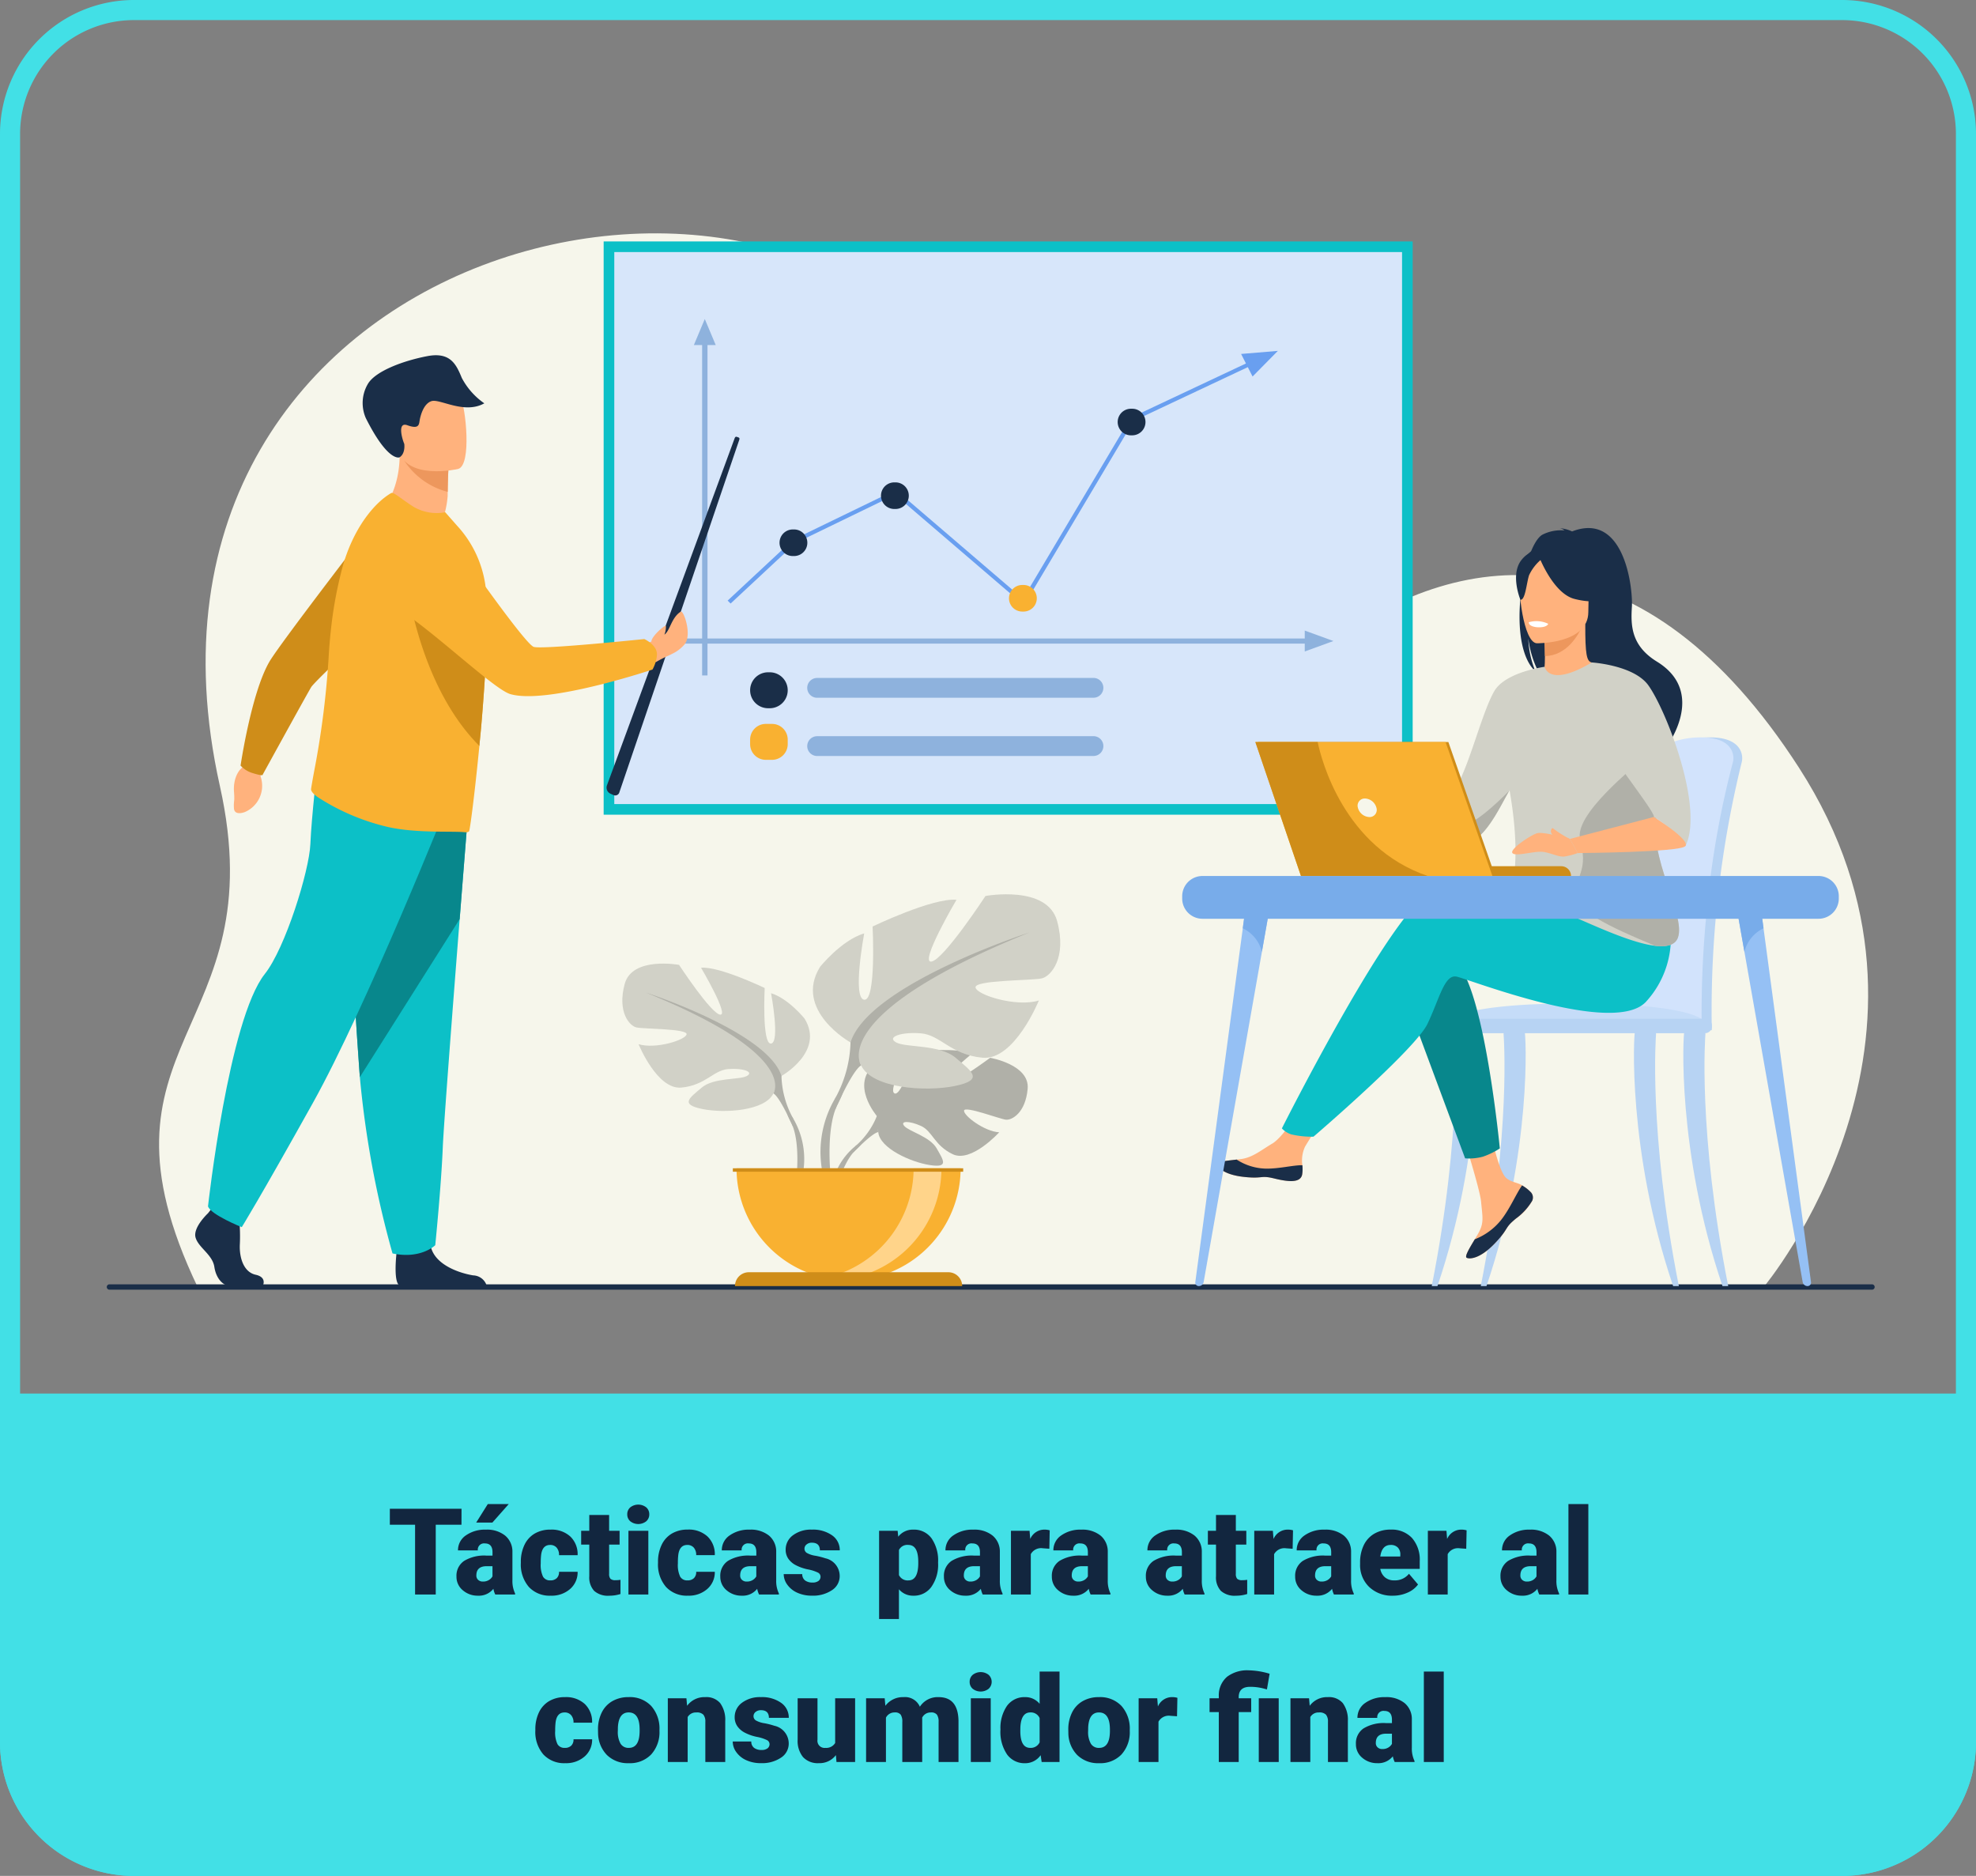 <svg xmlns="http://www.w3.org/2000/svg" xmlns:xlink="http://www.w3.org/1999/xlink" width="295" height="280" viewBox="0 0 295 280">
  <rect x="0" y="0" width="295" height="280" fill="#808080" stroke="none"/>
  <defs>
    <clipPath id="clip-path">
      <rect id="Rectangle_37793" data-name="Rectangle 37793" width="263.928" height="157.667" fill="none"/>
    </clipPath>
  </defs>
  <g id="t5-c2" transform="translate(-5858 8191)">
    <path id="Rectangle_38449" data-name="Rectangle 38449" d="M20,3A17,17,0,0,0,3,20V260a17,17,0,0,0,17,17H275a17,17,0,0,0,17-17V20A17,17,0,0,0,275,3H20m0-3H275a20,20,0,0,1,20,20V260a20,20,0,0,1-20,20H20A20,20,0,0,1,0,260V20A20,20,0,0,1,20,0Z" transform="translate(5858 -8191)" fill="#42e0e6"/>
    <path id="Rectangle_38450" data-name="Rectangle 38450" d="M0,0H295a0,0,0,0,1,0,0V52a20,20,0,0,1-20,20H20A20,20,0,0,1,0,52V0A0,0,0,0,1,0,0Z" transform="translate(5858 -7983)" fill="#42e0e6"/>
    <path id="Path_184774" data-name="Path 184774" d="M45.894,6.585H42.053V17H38.968V6.585H35.2V4.2h10.7ZM50.939,17a3.344,3.344,0,0,1-.281-.853,2.754,2.754,0,0,1-2.285,1.028,3.374,3.374,0,0,1-2.285-.813,2.588,2.588,0,0,1-.94-2.043,2.66,2.66,0,0,1,1.143-2.338,5.821,5.821,0,0,1,3.322-.791h.914v-.5q0-1.316-1.134-1.316a.927.927,0,0,0-1.055,1.042H45.375a2.655,2.655,0,0,1,1.173-2.239,4.931,4.931,0,0,1,2.993-.86,4.323,4.323,0,0,1,2.874.888A3.086,3.086,0,0,1,53.5,10.637v4.21a4.311,4.311,0,0,0,.4,2V17Zm-1.854-1.934A1.652,1.652,0,0,0,50,14.829a1.487,1.487,0,0,0,.523-.536V12.772h-.861q-1.547,0-1.547,1.389a.848.848,0,0,0,.272.655A.986.986,0,0,0,49.084,15.066ZM49.823,3.5h3.129L50.508,6.26l-2.417,0Zm9.334,11.391a1.317,1.317,0,0,0,.967-.338,1.241,1.241,0,0,0,.334-.945h2.777a3.288,3.288,0,0,1-1.121,2.566,4.168,4.168,0,0,1-2.887,1,4.22,4.22,0,0,1-3.27-1.3,5.125,5.125,0,0,1-1.2-3.6v-.123A5.792,5.792,0,0,1,55.294,9.6a3.872,3.872,0,0,1,1.534-1.7A4.573,4.573,0,0,1,59.2,7.314a4.116,4.116,0,0,1,2.944,1.028,3.647,3.647,0,0,1,1.09,2.786H60.458A1.626,1.626,0,0,0,60.1,10a1.244,1.244,0,0,0-.967-.4q-1.151,0-1.345,1.468a10.357,10.357,0,0,0-.062,1.283,4.068,4.068,0,0,0,.343,1.986A1.187,1.187,0,0,0,59.157,14.891Zm8.78-9.765V7.49H69.5V9.547H67.937V13.9a1.111,1.111,0,0,0,.193.747,1.037,1.037,0,0,0,.765.211,4.345,4.345,0,0,0,.738-.053v2.118a5.466,5.466,0,0,1-1.67.255,3.1,3.1,0,0,1-2.259-.721,2.954,2.954,0,0,1-.729-2.188V9.547H63.762V7.49h1.213V5.126ZM73.791,17H70.82V7.49h2.971ZM70.644,5.029A1.334,1.334,0,0,1,71.1,3.986a1.934,1.934,0,0,1,2.373,0,1.334,1.334,0,0,1,.457,1.043,1.334,1.334,0,0,1-.457,1.043,1.934,1.934,0,0,1-2.373,0A1.334,1.334,0,0,1,70.644,5.029Zm8.991,9.861a1.317,1.317,0,0,0,.967-.338,1.241,1.241,0,0,0,.334-.945h2.777a3.288,3.288,0,0,1-1.121,2.566,4.168,4.168,0,0,1-2.887,1,4.22,4.22,0,0,1-3.27-1.3,5.125,5.125,0,0,1-1.2-3.6v-.123A5.792,5.792,0,0,1,75.772,9.6a3.872,3.872,0,0,1,1.534-1.7,4.573,4.573,0,0,1,2.373-.593,4.116,4.116,0,0,1,2.944,1.028,3.647,3.647,0,0,1,1.09,2.786H80.936A1.626,1.626,0,0,0,80.576,10a1.244,1.244,0,0,0-.967-.4q-1.151,0-1.345,1.468a10.357,10.357,0,0,0-.062,1.283,4.068,4.068,0,0,0,.343,1.986A1.187,1.187,0,0,0,79.635,14.891ZM90.323,17a3.344,3.344,0,0,1-.281-.853,2.754,2.754,0,0,1-2.285,1.028,3.374,3.374,0,0,1-2.285-.813,2.588,2.588,0,0,1-.94-2.043,2.66,2.66,0,0,1,1.143-2.338A5.821,5.821,0,0,1,89,11.19h.914v-.5q0-1.316-1.134-1.316a.927.927,0,0,0-1.055,1.042H84.759a2.655,2.655,0,0,1,1.173-2.239,4.931,4.931,0,0,1,2.993-.86A4.323,4.323,0,0,1,91.8,8.2a3.086,3.086,0,0,1,1.081,2.435v4.21a4.311,4.311,0,0,0,.4,2V17Zm-1.854-1.934a1.652,1.652,0,0,0,.918-.237,1.487,1.487,0,0,0,.523-.536V12.772h-.861q-1.547,0-1.547,1.389a.848.848,0,0,0,.272.655A.986.986,0,0,0,88.468,15.066Zm11.03-.738a.684.684,0,0,0-.4-.606,6.016,6.016,0,0,0-1.5-.475,6.853,6.853,0,0,1-1.828-.646,3.062,3.062,0,0,1-1.1-.971,2.319,2.319,0,0,1-.378-1.31,2.628,2.628,0,0,1,1.081-2.158,4.453,4.453,0,0,1,2.83-.848,4.934,4.934,0,0,1,3.023.853,2.666,2.666,0,0,1,1.143,2.241H99.4q0-1.143-1.2-1.143a1.194,1.194,0,0,0-.782.259.8.8,0,0,0-.316.646.737.737,0,0,0,.387.642,3.654,3.654,0,0,0,1.235.4,10.671,10.671,0,0,1,1.49.378,2.706,2.706,0,0,1,2.145,2.646,2.491,2.491,0,0,1-1.156,2.118,5.068,5.068,0,0,1-2.993.817,5.172,5.172,0,0,1-2.18-.439,3.645,3.645,0,0,1-1.494-1.2A2.707,2.707,0,0,1,94,13.95h2.769a1.145,1.145,0,0,0,.439.962,1.808,1.808,0,0,0,1.081.3,1.422,1.422,0,0,0,.91-.246A.787.787,0,0,0,99.5,14.328Zm17.552-2.013a5.735,5.735,0,0,1-1,3.538,3.2,3.2,0,0,1-2.694,1.323,2.742,2.742,0,0,1-2.153-.958v4.438h-2.962V7.49h2.769l.088.879a2.742,2.742,0,0,1,2.241-1.055,3.224,3.224,0,0,1,2.733,1.3,5.805,5.805,0,0,1,.976,3.564Zm-2.962-.185q0-2.531-1.477-2.531a1.394,1.394,0,0,0-1.406.756V14.1a1.439,1.439,0,0,0,1.424.791q1.415,0,1.459-2.443ZM123.712,17a3.344,3.344,0,0,1-.281-.853,2.754,2.754,0,0,1-2.285,1.028,3.374,3.374,0,0,1-2.285-.813,2.588,2.588,0,0,1-.94-2.043,2.66,2.66,0,0,1,1.143-2.338,5.821,5.821,0,0,1,3.322-.791h.914v-.5q0-1.316-1.134-1.316a.927.927,0,0,0-1.055,1.042h-2.962a2.655,2.655,0,0,1,1.173-2.239,4.931,4.931,0,0,1,2.993-.86,4.323,4.323,0,0,1,2.874.888,3.086,3.086,0,0,1,1.081,2.435v4.21a4.311,4.311,0,0,0,.4,2V17Zm-1.854-1.934a1.652,1.652,0,0,0,.918-.237,1.487,1.487,0,0,0,.523-.536V12.772h-.861q-1.547,0-1.547,1.389a.848.848,0,0,0,.272.655A.986.986,0,0,0,121.858,15.066Zm11.8-4.9-.976-.07a1.752,1.752,0,0,0-1.793.879V17h-2.962V7.49h2.777l.1,1.222a2.294,2.294,0,0,1,2.083-1.4,2.888,2.888,0,0,1,.826.105ZM139.823,17a3.344,3.344,0,0,1-.281-.853,2.754,2.754,0,0,1-2.285,1.028,3.374,3.374,0,0,1-2.285-.813,2.588,2.588,0,0,1-.94-2.043,2.66,2.66,0,0,1,1.143-2.338,5.821,5.821,0,0,1,3.322-.791h.914v-.5q0-1.316-1.134-1.316a.927.927,0,0,0-1.055,1.042h-2.962a2.655,2.655,0,0,1,1.173-2.239,4.931,4.931,0,0,1,2.993-.86A4.323,4.323,0,0,1,141.3,8.2a3.086,3.086,0,0,1,1.081,2.435v4.21a4.311,4.311,0,0,0,.4,2V17Zm-1.854-1.934a1.652,1.652,0,0,0,.918-.237,1.487,1.487,0,0,0,.523-.536V12.772h-.861q-1.547,0-1.547,1.389a.848.848,0,0,0,.272.655A.986.986,0,0,0,137.968,15.066ZM153.859,17a3.344,3.344,0,0,1-.281-.853,2.754,2.754,0,0,1-2.285,1.028,3.374,3.374,0,0,1-2.285-.813,2.588,2.588,0,0,1-.94-2.043,2.66,2.66,0,0,1,1.143-2.338,5.821,5.821,0,0,1,3.322-.791h.914v-.5q0-1.316-1.134-1.316a.927.927,0,0,0-1.055,1.042H148.3a2.655,2.655,0,0,1,1.173-2.239,4.931,4.931,0,0,1,2.993-.86,4.323,4.323,0,0,1,2.874.888,3.086,3.086,0,0,1,1.081,2.435v4.21a4.311,4.311,0,0,0,.4,2V17ZM152,15.066a1.652,1.652,0,0,0,.918-.237,1.487,1.487,0,0,0,.523-.536V12.772h-.861q-1.547,0-1.547,1.389a.848.848,0,0,0,.272.655A.986.986,0,0,0,152,15.066Zm9.5-9.94V7.49h1.564V9.547h-1.564V13.9a1.111,1.111,0,0,0,.193.747,1.037,1.037,0,0,0,.765.211,4.345,4.345,0,0,0,.738-.053v2.118a5.466,5.466,0,0,1-1.67.255,3.1,3.1,0,0,1-2.259-.721,2.954,2.954,0,0,1-.729-2.188V9.547h-1.213V7.49h1.213V5.126Zm8.481,5.045-.976-.07a1.752,1.752,0,0,0-1.793.879V17h-2.962V7.49h2.777l.1,1.222a2.294,2.294,0,0,1,2.083-1.4,2.888,2.888,0,0,1,.826.105ZM176.148,17a3.344,3.344,0,0,1-.281-.853,2.754,2.754,0,0,1-2.285,1.028,3.374,3.374,0,0,1-2.285-.813,2.588,2.588,0,0,1-.94-2.043,2.66,2.66,0,0,1,1.143-2.338,5.821,5.821,0,0,1,3.322-.791h.914v-.5q0-1.316-1.134-1.316a.927.927,0,0,0-1.055,1.042h-2.962a2.655,2.655,0,0,1,1.173-2.239,4.931,4.931,0,0,1,2.993-.86,4.323,4.323,0,0,1,2.874.888,3.086,3.086,0,0,1,1.081,2.435v4.21a4.311,4.311,0,0,0,.4,2V17Zm-1.854-1.934a1.652,1.652,0,0,0,.918-.237,1.487,1.487,0,0,0,.523-.536V12.772h-.861q-1.547,0-1.547,1.389a.848.848,0,0,0,.272.655A.986.986,0,0,0,174.293,15.066Zm10.652,2.109a4.889,4.889,0,0,1-3.542-1.305,4.507,4.507,0,0,1-1.354-3.4v-.246a5.84,5.84,0,0,1,.541-2.575,3.955,3.955,0,0,1,1.578-1.727,4.763,4.763,0,0,1,2.461-.611,4.117,4.117,0,0,1,3.164,1.244,4.887,4.887,0,0,1,1.16,3.467v1.151h-5.889a2.135,2.135,0,0,0,.694,1.257,2.066,2.066,0,0,0,1.389.457,2.662,2.662,0,0,0,2.2-.984l1.354,1.6a3.784,3.784,0,0,1-1.569,1.217A5.3,5.3,0,0,1,184.946,17.176ZM184.612,9.6q-1.3,0-1.547,1.723h2.988v-.229a1.467,1.467,0,0,0-.36-1.1A1.434,1.434,0,0,0,184.612,9.6Zm11.285.571-.976-.07a1.752,1.752,0,0,0-1.793.879V17h-2.962V7.49h2.777l.1,1.222a2.294,2.294,0,0,1,2.083-1.4,2.888,2.888,0,0,1,.826.105ZM206.8,17a3.344,3.344,0,0,1-.281-.853,2.754,2.754,0,0,1-2.285,1.028,3.374,3.374,0,0,1-2.285-.813,2.588,2.588,0,0,1-.94-2.043,2.66,2.66,0,0,1,1.143-2.338,5.821,5.821,0,0,1,3.322-.791h.914v-.5q0-1.316-1.134-1.316a.927.927,0,0,0-1.055,1.042h-2.962a2.655,2.655,0,0,1,1.173-2.239,4.931,4.931,0,0,1,2.993-.86,4.323,4.323,0,0,1,2.874.888,3.086,3.086,0,0,1,1.081,2.435v4.21a4.311,4.311,0,0,0,.4,2V17Zm-1.854-1.934a1.652,1.652,0,0,0,.918-.237,1.487,1.487,0,0,0,.523-.536V12.772h-.861q-1.547,0-1.547,1.389a.848.848,0,0,0,.272.655A.986.986,0,0,0,204.95,15.066ZM214.125,17h-2.971V3.5h2.971ZM61.319,39.891a1.317,1.317,0,0,0,.967-.338,1.241,1.241,0,0,0,.334-.945H65.4a3.288,3.288,0,0,1-1.121,2.566,4.168,4.168,0,0,1-2.887,1,4.22,4.22,0,0,1-3.27-1.3,5.125,5.125,0,0,1-1.2-3.6v-.123a5.792,5.792,0,0,1,.532-2.544,3.872,3.872,0,0,1,1.534-1.7,4.573,4.573,0,0,1,2.373-.593,4.116,4.116,0,0,1,2.944,1.028,3.647,3.647,0,0,1,1.09,2.786H62.62A1.626,1.626,0,0,0,62.259,35a1.244,1.244,0,0,0-.967-.4q-1.151,0-1.345,1.468a10.357,10.357,0,0,0-.062,1.283,4.068,4.068,0,0,0,.343,1.986A1.187,1.187,0,0,0,61.319,39.891Zm4.957-2.733a5.613,5.613,0,0,1,.554-2.536,3.96,3.96,0,0,1,1.591-1.709,4.791,4.791,0,0,1,2.435-.6,4.373,4.373,0,0,1,3.366,1.323,5.076,5.076,0,0,1,1.23,3.6v.105a4.925,4.925,0,0,1-1.235,3.529,4.384,4.384,0,0,1-3.344,1.305,4.434,4.434,0,0,1-3.261-1.217,4.761,4.761,0,0,1-1.327-3.3Zm2.962.185a3.538,3.538,0,0,0,.413,1.934,1.376,1.376,0,0,0,1.222.615q1.582,0,1.617-2.435v-.3q0-2.558-1.635-2.558-1.485,0-1.608,2.206ZM79.477,32.49l.1,1.116a3.225,3.225,0,0,1,2.716-1.292,2.713,2.713,0,0,1,2.219.888,4.226,4.226,0,0,1,.76,2.672V42H82.3V36a1.6,1.6,0,0,0-.29-1.059,1.342,1.342,0,0,0-1.055-.338,1.413,1.413,0,0,0-1.292.686V42H76.7V32.49Zm12.41,6.838a.684.684,0,0,0-.4-.606,6.016,6.016,0,0,0-1.5-.475,6.853,6.853,0,0,1-1.828-.646,3.062,3.062,0,0,1-1.1-.971,2.319,2.319,0,0,1-.378-1.31,2.628,2.628,0,0,1,1.081-2.158,4.453,4.453,0,0,1,2.83-.848,4.934,4.934,0,0,1,3.023.853,2.666,2.666,0,0,1,1.143,2.241H91.791q0-1.143-1.2-1.143a1.194,1.194,0,0,0-.782.259.8.8,0,0,0-.316.646.737.737,0,0,0,.387.642,3.654,3.654,0,0,0,1.235.4,10.671,10.671,0,0,1,1.49.378,2.706,2.706,0,0,1,2.145,2.646,2.491,2.491,0,0,1-1.156,2.118,5.068,5.068,0,0,1-2.993.817,5.172,5.172,0,0,1-2.18-.439,3.645,3.645,0,0,1-1.494-1.2,2.707,2.707,0,0,1-.536-1.591h2.769a1.145,1.145,0,0,0,.439.962,1.808,1.808,0,0,0,1.081.3,1.422,1.422,0,0,0,.91-.246A.787.787,0,0,0,91.887,39.328Zm9.905,1.644a3.054,3.054,0,0,1-2.54,1.2,3,3,0,0,1-2.369-.91,3.826,3.826,0,0,1-.8-2.615V32.49h2.962v6.179a1.065,1.065,0,0,0,1.187,1.222,1.548,1.548,0,0,0,1.45-.729V32.49h2.979V42H101.88Zm7.286-8.481.1,1.116a3.27,3.27,0,0,1,2.716-1.292,2.407,2.407,0,0,1,2.435,1.433,3.165,3.165,0,0,1,2.795-1.433q2.892,0,2.971,3.5V42h-2.971V36a1.813,1.813,0,0,0-.246-1.063,1.048,1.048,0,0,0-.9-.334,1.4,1.4,0,0,0-1.31.782l.009.123V42h-2.971V36.015a1.906,1.906,0,0,0-.237-1.081,1.045,1.045,0,0,0-.905-.334,1.42,1.42,0,0,0-1.3.782V42H106.3V32.49ZM124.908,42h-2.971V32.49h2.971Zm-3.146-11.971a1.334,1.334,0,0,1,.457-1.043,1.934,1.934,0,0,1,2.373,0,1.42,1.42,0,0,1,0,2.087,1.934,1.934,0,0,1-2.373,0A1.334,1.334,0,0,1,121.761,30.029Zm4.6,7.146a5.809,5.809,0,0,1,.976-3.56,3.211,3.211,0,0,1,2.725-1.3,2.731,2.731,0,0,1,2.145,1V28.5h2.971V42H132.51l-.149-1.02a2.8,2.8,0,0,1-2.32,1.2,3.205,3.205,0,0,1-2.689-1.3A5.993,5.993,0,0,1,126.358,37.175Zm2.962.185q0,2.531,1.477,2.531a1.458,1.458,0,0,0,1.406-.826V35.443a1.419,1.419,0,0,0-1.389-.844q-1.371,0-1.485,2.215Zm7.163-.2a5.613,5.613,0,0,1,.554-2.536,3.96,3.96,0,0,1,1.591-1.709,4.791,4.791,0,0,1,2.435-.6,4.373,4.373,0,0,1,3.366,1.323,5.076,5.076,0,0,1,1.23,3.6v.105a4.925,4.925,0,0,1-1.235,3.529,4.384,4.384,0,0,1-3.344,1.305,4.434,4.434,0,0,1-3.261-1.217,4.761,4.761,0,0,1-1.327-3.3Zm2.962.185a3.538,3.538,0,0,0,.413,1.934,1.376,1.376,0,0,0,1.222.615q1.582,0,1.617-2.435v-.3q0-2.558-1.635-2.558-1.485,0-1.608,2.206Zm13.271-2.171-.976-.07a1.752,1.752,0,0,0-1.793.879V42h-2.962V32.49h2.777l.1,1.222a2.294,2.294,0,0,1,2.083-1.4,2.888,2.888,0,0,1,.826.105ZM158.957,42V34.547h-1.38V32.49h1.38v-.316a3.631,3.631,0,0,1,1.248-2.909,4.987,4.987,0,0,1,3.243-.949,11.509,11.509,0,0,1,3.094.51l-.4,2.338-.492-.132a7.832,7.832,0,0,0-2.021-.255q-1.7,0-1.7,1.547v.167h1.863v2.057h-1.863V42Zm8.947,0h-2.979V32.49H167.9Zm4.526-9.51.1,1.116a3.225,3.225,0,0,1,2.716-1.292,2.713,2.713,0,0,1,2.219.888,4.226,4.226,0,0,1,.76,2.672V42h-2.971V36a1.6,1.6,0,0,0-.29-1.059,1.342,1.342,0,0,0-1.055-.338,1.413,1.413,0,0,0-1.292.686V42h-2.962V32.49ZM185.218,42a3.344,3.344,0,0,1-.281-.853,2.754,2.754,0,0,1-2.285,1.028,3.374,3.374,0,0,1-2.285-.813,2.588,2.588,0,0,1-.94-2.043,2.66,2.66,0,0,1,1.143-2.338,5.821,5.821,0,0,1,3.322-.791h.914v-.5q0-1.316-1.134-1.316a.927.927,0,0,0-1.055,1.042h-2.962a2.655,2.655,0,0,1,1.173-2.239,4.931,4.931,0,0,1,2.993-.86,4.323,4.323,0,0,1,2.874.888,3.086,3.086,0,0,1,1.081,2.435v4.21a4.311,4.311,0,0,0,.4,2V42Zm-1.854-1.934a1.652,1.652,0,0,0,.918-.237,1.487,1.487,0,0,0,.523-.536V37.772h-.861q-1.547,0-1.547,1.389a.848.848,0,0,0,.272.655A.986.986,0,0,0,183.364,40.066ZM192.54,42h-2.971V28.5h2.971Z" transform="translate(5881 -7970)" fill="#12263f"/>
    <g id="Group_118356" data-name="Group 118356" transform="translate(5874 -8156.171)">
      <g id="Group_117839" data-name="Group 117839" clip-path="url(#clip-path)">
        <path id="Path_180638" data-name="Path 180638" d="M250.188,157.293s31.262-37.223,5.287-77.523c-23.047-35.756-49.917-33.312-69.631-18.8-8.4,6.18-32.6.761-53.208-35.622C104.536-24.271,1.582,1.146,19.721,82.49c8.259,37.036-20.98,37.954-3.274,74.88Z" transform="translate(-2.896 0)" fill="#f6f6eb"/>
        <path id="Path_180639" data-name="Path 180639" d="M.4,216.3H263.533a.4.4,0,0,0,0-.791H.4a.4.4,0,1,0,0,.791" transform="translate(0 -58.633)" fill="#1a2e48"/>
        <path id="Path_180640" data-name="Path 180640" d="M157.147,177.306s-4.073-4.751-.251-7.769c0,0,2.792-1.69,5.068-1.553,0,0-3.225,5.408-2.182,5.946s3.159-6.285,3.159-6.285,6.353-.616,8.4.366c0,0-5.43,4.444-4.287,4.708s7.009-4.1,7.009-4.1,5.912,1.006,5.6,4.613-2.353,4.72-3.248,4.624-6.133-2.095-6.247-1.361,3.039,3.131,5.247,3.243c0,0-4.168,4.6-6.939,3.271s-3.006-3.43-4.734-4.218-3.2-.787-2.488.017,3.838,1.586,4.826,3.333,1.874,2.925-.993,2.493-7.525-2.528-7.729-4.93Z" transform="translate(-42.241 -45.559)" fill="#b0b0a8"/>
        <path id="Path_180641" data-name="Path 180641" d="M176.12,175.519s-16.057-.619-19.6,3.974a11.623,11.623,0,0,1-3.2,4.488l-.376,1.025s2.782-2.934,3.778-3.111c0,0-1.557-5.69,19.4-6.375" transform="translate(-41.611 -47.745)" fill="#b0b0a8"/>
        <path id="Path_180642" data-name="Path 180642" d="M152.082,187a10.084,10.084,0,0,0-3.686,7.1l.626.056s1.1-4.709,3.09-6.551-.03-.609-.03-.609" transform="translate(-40.374 -50.767)" fill="#b0b0a8"/>
        <path id="Path_180643" data-name="Path 180643" d="M129.409,166.509s6.479-3.628,3.456-8.552c0,0-2.419-3.023-5.01-3.8,0,0,1.382,7.342,0,7.515s-.95-8.293-.95-8.293-6.824-3.282-9.5-3.023c0,0,4.232,7.169,2.851,7s-6.134-7.429-6.134-7.429-7-1.3-8.119,2.851.691,6.219,1.727,6.479,7.688.173,7.515,1.037-4.665,2.246-7.169,1.468c0,0,2.764,6.824,6.392,6.479s4.751-2.591,7-2.764,3.887.432,2.764,1.037-4.924.2-6.738,1.74-3.282,2.492.087,3.183,9.415.259,10.625-2.332Z" transform="translate(-28.743 -40.737)" fill="#d1d1c7"/>
        <path id="Path_180644" data-name="Path 180644" d="M110.523,155.692s18.14,5.874,20.213,12.439a13.777,13.777,0,0,0,1.727,6.305v1.3s-1.9-4.405-2.937-5.01c0,0,4.06-5.7-19-15.03" transform="translate(-30.07 -42.359)" fill="#b0b0a8"/>
        <path id="Path_180645" data-name="Path 180645" d="M140.34,181.141a11.965,11.965,0,0,1,1.2,9.419l-.72-.194s.7-5.7-.764-8.561.282-.665.282-.665" transform="translate(-37.946 -49.063)" fill="#b0b0a8"/>
        <path id="Path_180646" data-name="Path 180646" d="M150.352,157.641s-8.54-4.783-4.555-11.273c0,0,3.188-3.985,6.6-5.01,0,0-1.822,9.679,0,9.906s1.252-10.931,1.252-10.931,9-4.327,12.526-3.985c0,0-5.58,9.451-3.758,9.223s8.084-9.792,8.084-9.792,9.223-1.708,10.7,3.758-.911,8.2-2.278,8.539-10.134.228-9.906,1.367,6.149,2.96,9.452,1.936c0,0-3.644,9-8.427,8.539s-6.262-3.415-9.223-3.643-5.124.569-3.644,1.366,6.491.261,8.882,2.294,4.328,3.286-.114,4.2-12.411.341-14.005-3.074Z" transform="translate(-39.378 -36.872)" fill="#d1d1c7"/>
        <path id="Path_180647" data-name="Path 180647" d="M178.244,143.381s-23.912,7.743-26.645,16.4a18.173,18.173,0,0,1-2.277,8.312V169.8s2.5-5.807,3.871-6.6c0,0-5.352-7.515,25.05-19.813" transform="translate(-40.625 -39.009)" fill="#b0b0a8"/>
        <path id="Path_180648" data-name="Path 180648" d="M148.487,176.928a15.771,15.771,0,0,0-1.585,12.416l.949-.255s-.921-7.508,1.009-11.284-.372-.877-.372-.877" transform="translate(-39.791 -47.847)" fill="#b0b0a8"/>
        <path id="Path_180649" data-name="Path 180649" d="M145.8,208.436a16.729,16.729,0,0,0,16.729-16.729H129.074A16.729,16.729,0,0,0,145.8,208.436" transform="translate(-35.117 -52.157)" fill="#f9b131"/>
        <path id="Path_180650" data-name="Path 180650" d="M145.268,208.308a16.739,16.739,0,0,0,18.806-16.6h-4.156a16.731,16.731,0,0,1-14.65,16.6" transform="translate(-39.522 -52.157)" fill="#ffd48a"/>
        <path id="Path_180651" data-name="Path 180651" d="M162.676,215.087H128.757a2.064,2.064,0,0,1,2.064-2.064h29.791a2.063,2.063,0,0,1,2.064,2.064" transform="translate(-35.03 -57.956)" fill="#cf8d19"/>
        <rect id="Rectangle_37788" data-name="Rectangle 37788" width="34.387" height="0.513" transform="translate(93.408 139.55)" fill="#cf8d19"/>
        <rect id="Rectangle_37789" data-name="Rectangle 37789" width="120.78" height="85.566" transform="translate(74.12 1.208)" fill="#0cc0c7"/>
        <rect id="Rectangle_37790" data-name="Rectangle 37790" width="117.607" height="82.393" transform="translate(75.707 2.794)" fill="#d7e6fa"/>
        <path id="Path_180652" data-name="Path 180652" d="M186.305,94.118l-41.252.005a1.479,1.479,0,0,1,0-2.958l41.253-.005a1.479,1.479,0,0,1,0,2.958" transform="translate(-39.062 -24.802)" fill="#8eb2dd"/>
        <path id="Path_180653" data-name="Path 180653" d="M186.307,106.06l-41.252.005a1.479,1.479,0,0,1,0-2.958l41.253-.005a1.479,1.479,0,0,1,0,2.958" transform="translate(-39.062 -28.051)" fill="#8eb2dd"/>
        <rect id="Rectangle_37791" data-name="Rectangle 37791" width="95.482" height="0.764" transform="translate(84.373 60.474)" fill="#8eb2dd"/>
        <path id="Path_180654" data-name="Path 180654" d="M245.608,84.57V81.449l4.281,1.56Z" transform="translate(-66.821 -22.159)" fill="#8eb2dd"/>
        <rect id="Rectangle_37792" data-name="Rectangle 37792" width="0.8" height="50.763" transform="translate(88.823 15.225)" fill="#8eb2dd"/>
        <path id="Path_180655" data-name="Path 180655" d="M120.324,21.453h3.265l-1.633-3.885Z" transform="translate(-32.736 -4.779)" fill="#8eb2dd"/>
        <path id="Path_180656" data-name="Path 180656" d="M134.792,95.37h-.247a2.682,2.682,0,0,1,0-5.365h.247a2.682,2.682,0,1,1,0,5.365" transform="translate(-35.875 -24.487)" fill="#1a2e48"/>
        <path id="Path_180657" data-name="Path 180657" d="M135.131,105.953h-.924a2.344,2.344,0,0,1-2.345-2.344v-.677a2.344,2.344,0,0,1,2.344-2.344h.924a2.344,2.344,0,0,1,2.345,2.344v.677a2.344,2.344,0,0,1-2.344,2.344" transform="translate(-35.875 -27.367)" fill="#f9b131"/>
        <path id="Path_180658" data-name="Path 180658" d="M209.393,24.1l-5.484.458.721,1.422-17.212,8.1L171.339,61.108,152.362,44.84l-15.308,7.423-.044.02-9.759,9.09.445.437,9.69-9.025,14.875-7.213L171.5,62.068l16.374-27.522,17.033-8.019.712,1.4Z" transform="translate(-34.621 -6.556)" fill="#699ff0"/>
        <path id="Path_180659" data-name="Path 180659" d="M140.062,64.686h-.183a1.984,1.984,0,0,1,0-3.969h.182a1.984,1.984,0,1,1,0,3.969" transform="translate(-37.517 -16.519)" fill="#1a2e48"/>
        <path id="Path_180660" data-name="Path 180660" d="M209.411,39.933h-.183a1.984,1.984,0,0,1,0-3.969h.182a1.984,1.984,0,1,1,0,3.969" transform="translate(-56.384 -9.785)" fill="#1a2e48"/>
        <path id="Path_180661" data-name="Path 180661" d="M160.869,55.034h-.183a1.984,1.984,0,0,1,0-3.969h.182a1.984,1.984,0,1,1,0,3.969" transform="translate(-43.177 -13.893)" fill="#1a2e48"/>
        <path id="Path_180662" data-name="Path 180662" d="M187.12,76.071h-.183a1.984,1.984,0,0,1,0-3.969h.182a1.984,1.984,0,1,1,0,3.969" transform="translate(-50.319 -19.617)" fill="#f9b131"/>
        <path id="Path_180663" data-name="Path 180663" d="M56.734,53.149s3.736,4.433,8.495,2.578a14.421,14.421,0,0,0,1.038-4.3c0-.225,0-.443.008-.649.025-2.055.095-3.208.095-3.208h-.005c-.216-.09-7.274-2.987-7.268-2.747.121,5.559-2.363,8.328-2.363,8.328" transform="translate(-15.435 -12.19)" fill="#ffb27d"/>
        <path id="Path_180664" data-name="Path 180664" d="M60.951,46.628a11.04,11.04,0,0,0,6.47,4.631c.025-2.055.095-3.208.095-3.208h-.005c-.2-.052-6.762-1.794-6.559-1.422" transform="translate(-16.582 -12.672)" fill="#ed975d"/>
        <path id="Path_180665" data-name="Path 180665" d="M68.18,43.419s-7.937,1.866-9.023-3.094-2.842-8.061,2.18-9.462,6.423.275,7.189,1.843,1.69,10.1-.346,10.713" transform="translate(-15.767 -8.254)" fill="#ffb27d"/>
        <path id="Path_180666" data-name="Path 180666" d="M57.916,40.223c-.108.069-1.816.594-5.05-5.849a5.609,5.609,0,0,1,.33-5.133c1.184-1.933,5.38-3.453,8.866-4.115s4.324,1.3,5.145,3.272a10.647,10.647,0,0,0,3.351,3.774c-3.006,1.679-6.628-.722-7.882-.328s-1.7,2.372-1.791,3.006-.239,1.16-1.817.594-.713,2.235-.46,2.771c0,0,.214,1.427-.691,2.007" transform="translate(-14.255 -6.8)" fill="#1a2e48"/>
        <path id="Path_180667" data-name="Path 180667" d="M28.128,211.421H23.322c-1.007,0-2.127-1.009-2.407-2.856s-2.351-2.856-2.8-4.368,1.848-3.64,1.848-3.64l.384-.494.4-.514,3.807.9s.094.906.152,2.061a26.422,26.422,0,0,1,.016,2.642c-.112,2.016.564,4.187,2.355,4.579s1.051,1.692,1.051,1.692" transform="translate(-4.913 -54.291)" fill="#1a2e48"/>
        <path id="Path_180668" data-name="Path 180668" d="M72.765,213.266H60.026a1.146,1.146,0,0,1-.27-.079c-.851-.426-.585-3.682-.482-4.688.019-.186.033-.3.033-.3s4.48-3.583,5.1-.84c.02.086.042.17.066.253h0c.777,2.567,4.254,3.733,6.262,4.058a2.187,2.187,0,0,1,2.035,1.591" transform="translate(-16.093 -56.135)" fill="#1a2e48"/>
        <path id="Path_180669" data-name="Path 180669" d="M67.222,114.5s-.681,8.488-1.48,18.691c-1.087,13.86-2.393,30.885-2.523,34.11-.223,5.6-1.12,14.559-1.12,14.559s-2.127,2.128-6.383,1.231a146.525,146.525,0,0,1-4.876-26.318c-.017-.222-.033-.445-.051-.669-1.007-13.774-2.575-42.779-2.575-42.779Z" transform="translate(-13.117 -30.831)" fill="#0cc0c7"/>
        <path id="Path_180670" data-name="Path 180670" d="M67.222,114.5s-.681,8.488-1.48,18.691l-14.9,23.581c-.017-.222-.033-.445-.051-.669-1.007-13.774-2.575-42.779-2.575-42.779Z" transform="translate(-13.117 -30.831)" fill="#08878c"/>
        <path id="Path_180671" data-name="Path 180671" d="M56.623,114.249S44.36,144.99,36.3,159.436s-10.583,18.478-10.583,18.478-4.619-1.847-5.039-3.108c0,0,3.083-27.889,8.483-34.688,3.052-3.841,6.635-15.37,6.8-19.4s1.092-12.01,1.092-12.01Z" transform="translate(-5.625 -29.575)" fill="#0cc0c7"/>
        <path id="Path_180672" data-name="Path 180672" d="M30.1,108.378l-.13,1.977a4.26,4.26,0,0,1-2.35,5.314s-1.564.63-1.627-.587.137-.759.009-2.474.547-3.334,1.681-3.88l.93-1.074Z" transform="translate(-7.069 -29.289)" fill="#ffb27d"/>
        <path id="Path_180673" data-name="Path 180673" d="M29.05,96.02c1.357.436,1.575.337,1.575.337S37.23,84.331,37.9,83.229,51.925,69.742,51.925,69.742l-3.432-12.8S33.3,76.614,31.66,79.437c-2.711,4.665-4.3,15.5-4.3,15.5A3.972,3.972,0,0,0,29.05,96.02" transform="translate(-7.444 -15.492)" fill="#cf8d19"/>
        <path id="Path_180674" data-name="Path 180674" d="M43.2,98.882a33.074,33.074,0,0,0,10.2,4.231c4.36.949,9.686.544,11.472.769a.765.765,0,0,0,.523-.134c.13-.082.832-5.461,1.5-12.267.018-.157.037-.322.049-.486.009-.11.015-.221.019-.327l.011-.1c.073-.707.143-1.428.209-2.157.165-1.816.306-3.68.439-5.54.012-.177.025-.355.038-.534.206-3,.358-5.956.406-8.585,0-.063,0-.126,0-.189a56.767,56.767,0,0,0-.141-5.732c-.028-.33-.061-.638-.1-.93A16.54,16.54,0,0,0,63.6,58.1l-1.754-1.99a6.825,6.825,0,0,1-4.784-.847c-1.781-1.141-2.93-2.217-3.291-2.015-2.755,1.612-5.74,5.577-7.236,10.96A61.058,61.058,0,0,0,44.763,73.8q-.214,1.979-.328,4.018a132.049,132.049,0,0,1-2.194,17.137c-.19,1.042-.34,1.869-.421,2.442-.082.52.934,1.219,1.379,1.483" transform="translate(-11.376 -14.48)" fill="#f9b131"/>
        <path id="Path_180675" data-name="Path 180675" d="M61.107,69.145s1.5,16.577,11.09,26.181c.009-.111.015-.221.017-.328l.012-.1c.074-.707.144-1.427.209-2.156.165-1.817.307-3.68.439-5.54.013-.178.025-.356.037-.534.207-3,.36-5.957.407-8.585,0-.063,0-.126,0-.189-.019-1.572-.066-3-.14-4.263a21.141,21.141,0,0,0-12.073-4.491" transform="translate(-16.625 -18.812)" fill="#cf8d19"/>
        <path id="Path_180676" data-name="Path 180676" d="M104.318,94.813,122.16,42.367c.083-.239.191-.467-.046-.554l-.216-.079c-.244-.089-.315.068-.4.312l-19.02,51.692a1,1,0,0,0,.534,1.256l.441.2a.643.643,0,0,0,.868-.378" transform="translate(-27.863 -11.348)" fill="#1a2e48"/>
        <path id="Path_180677" data-name="Path 180677" d="M110.972,82.025c.009-.768,2.034-2.543,2.169-2.329a3.305,3.305,0,0,1-.226,1.3c.841-.563,1.033-2.553,2.454-3.441.393-.246,1.8,3.6.466,5s-1.967,1.24-4.179,2.532l-1.6.108L109.26,82.7s.855-.313,1.712-.673" transform="translate(-29.726 -21.097)" fill="#ffb27d"/>
        <path id="Path_180678" data-name="Path 180678" d="M97.054,79.159c.1-1.512-1.889-2.387-1.889-2.387s-15.193,1.583-16.5,1.172-11.07-14.423-11.07-14.423-4.284-4.831-7.791-3.763a6.592,6.592,0,0,0-4.645,5.569,6.672,6.672,0,0,0,3.1,6.848c5.246,3.217,14.423,12.087,16.9,12.812,5.505,1.614,21.23-3.662,21.23-3.662a5.451,5.451,0,0,0,.67-2.167" transform="translate(-14.979 -16.216)" fill="#f9b131"/>
        <path id="Path_180679" data-name="Path 180679" d="M313.038,135.123a144.975,144.975,0,0,1,1.675-17.783c1.2-6.944,2.281-10.939,2.294-10.981.158-.611,2.443-3.081,7.524-3.006s4.6,3.316,4.6,3.316a1.029,1.029,0,0,1-.036.288,155.538,155.538,0,0,0-4.51,38.911c0,.306.037.836.015,1.189,0,0-11.774.3-11.777,0-.411-1.908-.21-7.2.216-11.936" transform="translate(-85.047 -28.118)" fill="#b7d3f3"/>
        <path id="Path_180680" data-name="Path 180680" d="M311.079,145.761c0,.3.164.547.36.547h.005c.2,0,.352-.248.354-.547h10.091c0,.3.164.547.36.547h.005c.2,0,.357-.256.355-.563a152.292,152.292,0,0,1,.837-17.237,135.444,135.444,0,0,1,3.856-21.55,1.058,1.058,0,0,0,.036-.288s.482-3.24-4.6-3.316-7.367,2.395-7.525,3.006c-.009.032-.622,2.294-1.436,6.361-.269,1.347-.56,2.893-.859,4.619a145.151,145.151,0,0,0-1.674,17.783c-.427,4.74-.577,8.732-.167,10.639" transform="translate(-84.568 -28.118)" fill="#d2e3fc"/>
        <path id="Path_180681" data-name="Path 180681" d="M313.246,161.158H273.687s.921-3.728,23.831-3.173c16.213.393,15.728,3.173,15.728,3.173" transform="translate(-74.461 -42.967)" fill="#c5dcf8"/>
        <path id="Path_180682" data-name="Path 180682" d="M329.949,201.52c-4.587-23.22-3.407-37.468-3.4-37.647.012-.357-.647-.682-1-.694s-1.942-.106-2.125.2c-.24.4-1.164,17.956,5.672,38.141Z" transform="translate(-87.943 -44.39)" fill="#b7d3f3"/>
        <path id="Path_180683" data-name="Path 180683" d="M281.714,201.52c4.587-23.22,3.407-37.468,3.4-37.647-.012-.357.647-.682,1-.694s1.942-.106,2.125.2c.24.4,1.164,17.956-5.672,38.141Z" transform="translate(-76.645 -44.39)" fill="#b7d3f3"/>
        <path id="Path_180684" data-name="Path 180684" d="M271.659,201.52c4.587-23.22,3.407-37.468,3.4-37.647-.012-.357.647-.682,1-.694s1.942-.106,2.125.2c.24.4,1.164,17.956-5.672,38.141Z" transform="translate(-73.909 -44.39)" fill="#b7d3f3"/>
        <path id="Path_180685" data-name="Path 180685" d="M319.825,201.52c-4.587-23.22-3.408-37.468-3.4-37.647.011-.357-.647-.682-1-.694s-1.942-.106-2.126.2c-.24.4-1.164,17.956,5.672,38.141Z" transform="translate(-85.189 -44.39)" fill="#b7d3f3"/>
        <path id="Path_180686" data-name="Path 180686" d="M273.56,163.2H312.7a1.021,1.021,0,0,0,1.018-1.018v-.118a1.021,1.021,0,0,0-1.018-1.018H273.56a1.021,1.021,0,0,0-1.018,1.018v.118a1.021,1.021,0,0,0,1.018,1.018" transform="translate(-74.149 -43.814)" fill="#b7d3f3"/>
        <path id="Path_180687" data-name="Path 180687" d="M270.36,113.857l-13.149-2.848-.775,1.888s14.509,8.634,15.868,8.211-1.944-7.25-1.944-7.25" transform="translate(-69.768 -30.202)" fill="#ffb27d"/>
        <path id="Path_180688" data-name="Path 180688" d="M288.048,192.7a1.169,1.169,0,0,1,.208,1.25l0,.006a7.767,7.767,0,0,1-2.454,2.692c-.148.119-.28.228-.394.328l-.089.079-.068.062c-1.079.994-.673,1.222-2.611,3.24-2.209,2.3-3.731,2.34-4.164,2.131-.366-.178.378-1.4,1.2-2.768l.12-.2c.11-.182.219-.367.328-.55.966-1.65.718-2.423.488-4.878-.186-1.995-3.1-11.145-3.1-11.145l4.234-.729s1.275,7.286,2.68,8.408c.752.6,1.593.606,2.315,1.049.051.031.1.063.15.1a5.539,5.539,0,0,1,1.159.931" transform="translate(-75.501 -49.576)" fill="#ffb27d"/>
        <path id="Path_180689" data-name="Path 180689" d="M288.373,196.237a1.169,1.169,0,0,1,.208,1.25l0,.006a9,9,0,0,1-2.458,2.684c-.146.121-.275.232-.389.336l-.089.079-.068.062c-1.079.994-.673,1.222-2.611,3.24-2.209,2.3-3.731,2.34-4.164,2.131-.366-.178.378-1.4,1.2-2.768a9.423,9.423,0,0,0,3.939-2.9c1.331-1.7,2.218-3.88,3.124-5.144.051.031.1.063.15.1a5.54,5.54,0,0,1,1.159.931" transform="translate(-75.826 -53.11)" fill="#1a2e48"/>
        <path id="Path_180690" data-name="Path 180690" d="M240.331,189.576c-.261,1.307-2.125,1.089-4.206.58s-1.587.1-4.55-.231-3.86-1.433-3.95-1.873c-.081-.391,1.383-.529,2.953-.71q.3-.034.594-.071c1.773-.222,3.071-1.366,4.681-2.305,1.525-.89,3.8-4.516,3.8-4.516l4.063.322s-2.132,3.239-2.957,4.646a4.906,4.906,0,0,0-.4,2.769,5.228,5.228,0,0,1-.031,1.39" transform="translate(-61.928 -49.094)" fill="#ffb27d"/>
        <path id="Path_180691" data-name="Path 180691" d="M236.124,192.733c-2.082-.509-1.587.1-4.55-.232s-3.86-1.433-3.951-1.873c-.081-.391,1.383-.529,2.953-.71l.015.031a8.359,8.359,0,0,0,4.243,1.319c2.01.049,4.139-.527,5.526-.505a5.174,5.174,0,0,1-.031,1.39c-.261,1.307-2.124,1.089-4.206.58" transform="translate(-61.928 -51.67)" fill="#1a2e48"/>
        <path id="Path_180692" data-name="Path 180692" d="M254.952,109.957s-.968-2.372-2.033-2.468-4.453-.63-4.694-.146a3.348,3.348,0,0,0,.726,2.856c.726.63,5.227,1.646,5.227,1.646Z" transform="translate(-67.509 -29.15)" fill="#ffb27d"/>
        <path id="Path_180693" data-name="Path 180693" d="M266.47,154.864l8.756,23.565a8.012,8.012,0,0,0,2.635-.242,11.351,11.351,0,0,0,2.546-1.24s-2.172-22.626-6.154-27.332-7.784,5.249-7.784,5.249" transform="translate(-72.497 -40.361)" fill="#08878c"/>
        <path id="Path_180694" data-name="Path 180694" d="M294.154,141.6s-25.161-8.507-30.772-6.7-22.46,35.331-22.46,35.331a3.247,3.247,0,0,0,1.418.9,13.387,13.387,0,0,0,3.3.338s15.205-13.033,17.015-16.834,2.534-7.421,4.344-7.059,23.351,8.87,28.238,3.8a14.108,14.108,0,0,0,3.609-11.654Z" transform="translate(-65.547 -36.635)" fill="#0cc0c7"/>
        <path id="Path_180695" data-name="Path 180695" d="M292.035,81.832a14.3,14.3,0,0,1-1.071-4.93,15.115,15.115,0,0,0,1.76,5.449c5.233,3.436,15.263,14.907,15.064,17.08,0,0,3.533-5.992,3.594-6.027,0,0,6.517-8.287-1.207-13.034-3.925-2.412-3.905-5.509-3.742-8.2S305.363,57.9,297.5,60.934a5.109,5.109,0,0,0-1.827-.477,1.544,1.544,0,0,1,.7.33,6.1,6.1,0,0,0-3.3.632c-2.883,1.638-5.462,16.335-1.031,20.413" transform="translate(-78.805 -16.441)" fill="#1a2e48"/>
        <path id="Path_180696" data-name="Path 180696" d="M294.3,87.882c-.026.012,2.527,1.337,4.447.812,1.806-.493,2.986-2.835,2.961-2.84-.765-.152-.986-1.2-.97-5.72l-.346.068-5.814,1.151s.132,1.83.136,3.554c0,1.447-.084,2.82-.415,2.974" transform="translate(-80.069 -21.802)" fill="#ffb27d"/>
        <path id="Path_180697" data-name="Path 180697" d="M294.682,81.381s.132,1.83.136,3.553c3.254-.092,4.973-3.06,5.678-4.7Z" transform="translate(-80.173 -21.828)" fill="#ed975d"/>
        <path id="Path_180698" data-name="Path 180698" d="M299.728,74.9a17.1,17.1,0,0,0,2.114-5c.293-1.644-.545-7.741-6.671-6.863a8.325,8.325,0,0,0-3.452,1.305c-1.33.9-3.249,2.837-1.1,8.157l.558,1.8Z" transform="translate(-78.804 -17.126)" fill="#1a2e48"/>
        <path id="Path_180699" data-name="Path 180699" d="M292.232,79.2s7.7.127,7.7-4.668,1-8.007-3.912-8.291-5.871,1.545-6.262,3.145.47,9.658,2.472,9.815" transform="translate(-78.809 -18.013)" fill="#ffb27d"/>
        <path id="Path_180700" data-name="Path 180700" d="M293.581,65.653s2.107,5.625,5.342,6.457,4.637-.035,4.637-.035a30.807,30.807,0,0,1-1.7-6.334s-6.691-2.765-8.281-.088" transform="translate(-79.873 -17.544)" fill="#1a2e48"/>
        <path id="Path_180701" data-name="Path 180701" d="M292.841,66.373a6.794,6.794,0,0,0-1.957,2.477c-.384,1.221-.557,3.734-1.289,3.649,0,0-1.588-3.824.2-5.987,1.892-2.294,3.05-.14,3.05-.14" transform="translate(-78.612 -17.808)" fill="#1a2e48"/>
        <path id="Path_180702" data-name="Path 180702" d="M305.771,110.728c.759-3.184-1.823-9.361-4.52-14.476-2.446-4.635-4.985-8.4-5.213-8.261-6.452,3.829-7.034.646-7.034.646h0s-5.861.777-7.52,3.634c-2.059,3.544-4.282,13.447-6.491,15.322a4.159,4.159,0,0,1-.166,2.878c-.077.276-.162.538-.256.786a15.136,15.136,0,0,1-1.109,2.277c1.122.682,3.291,1.979,4.888,1.047,2.436-1.425,4.336-5.765,5.4-7.492l.012-.02c2.324,13.157-.836,16.154.764,17.54,1.69,1.465,4.1-.7,9.413,1.6,3.483,1.51,8.316,3.695,11.57,4.075,1.706.2,2.979-.1,3.394-1.249,1.207-3.348-4.585-12.243-3.137-18.312" transform="translate(-74.4 -23.939)" fill="#d1d1c7"/>
        <path id="Path_180703" data-name="Path 180703" d="M294.459,79.914s-.143.609-1.659.515c0,0-1.272-.079-1.233-.748a4.1,4.1,0,0,1,2.892.233" transform="translate(-79.325 -21.636)" fill="#fff"/>
        <path id="Path_180704" data-name="Path 180704" d="M316.451,134.348c-.415,1.152-1.688,1.449-3.4,1.249-2.251-.981-11.98-4.751-11.871-7.3.162-3.781,1.871-3.9.664-8.568-.969-3.747,8.02-10.714,9.453-12.229,2.7,5.114,2.771,5.356,2.012,8.54-1.449,6.069,4.344,14.963,3.137,18.312" transform="translate(-81.942 -29.246)" fill="#b0b0a8"/>
        <path id="Path_180705" data-name="Path 180705" d="M318.445,115.4a14.265,14.265,0,0,0-4.7-4.348c.272-.7-7.257-9.931-7.257-11.362,0-1.448-2.009-11.7-2.009-11.7s6.273.387,8.445,3.416c2.717,3.788,8.357,18.367,5.525,24" transform="translate(-82.837 -23.94)" fill="#d1d1c7"/>
        <path id="Path_180706" data-name="Path 180706" d="M312.519,119.677l-12.536,3.271,1.176,2.112s15.256-.106,16.064-1.035-4.7-4.348-4.7-4.348" transform="translate(-81.615 -32.56)" fill="#ffb27d"/>
        <path id="Path_180707" data-name="Path 180707" d="M283.755,114.228c-1.069,1.728-2.969,6.067-5.4,7.492-1.6.933-3.766-.365-4.888-1.047a15.1,15.1,0,0,0,1.109-2.277c.9.205,1.989.467,2.695.68,1.372.415,6.49-4.848,6.49-4.848" transform="translate(-74.4 -31.078)" fill="#b0b0a8"/>
        <path id="Path_180708" data-name="Path 180708" d="M296.763,123.837s-3.937-1.114-4.874-.853-4.151,2.388-3.7,2.965,3.282-.346,4.584-.171,2.31.817,3.247.678a10.809,10.809,0,0,0,1.918-.507Z" transform="translate(-78.395 -33.449)" fill="#ffb27d"/>
        <path id="Path_180709" data-name="Path 180709" d="M298.924,123.574a14.75,14.75,0,0,1-2.474-1.553.153.153,0,0,0-.239.028c-.147.231-.285.678.391,1.123a3.634,3.634,0,0,0,2.322.4" transform="translate(-80.556 -33.185)" fill="#ffb27d"/>
        <path id="Path_180710" data-name="Path 180710" d="M274.99,131.233h18.367a1.464,1.464,0,0,0-1.464-1.464h-16.9Z" transform="translate(-74.815 -35.306)" fill="#cf8d19"/>
        <path id="Path_180711" data-name="Path 180711" d="M264.45,104.3h-28.4l6.811,20h28.58Z" transform="translate(-64.222 -28.377)" fill="#cf8d19"/>
        <path id="Path_180712" data-name="Path 180712" d="M235.479,104.3l6.812,20H270.87l-6.995-20Z" transform="translate(-64.066 -28.377)" fill="#f9b131"/>
        <path id="Path_180713" data-name="Path 180713" d="M256.5,117.269a1.846,1.846,0,0,0,1.7,1.384,1.066,1.066,0,0,0,1.064-1.384,1.846,1.846,0,0,0-1.7-1.384,1.066,1.066,0,0,0-1.064,1.384" transform="translate(-69.774 -31.528)" fill="#f6f6eb"/>
        <path id="Path_180714" data-name="Path 180714" d="M235.479,104.3l6.811,20h18.927c-12.538-4.28-15.875-17.327-16.435-20Z" transform="translate(-64.066 -28.377)" fill="#cf8d19"/>
        <path id="Path_180715" data-name="Path 180715" d="M344.669,194.136a.735.735,0,0,1-.728-.6l-3.566-20.215-5.13-29.074-1.435-8.13,3.654-.1.633,4.72,4.451,33.165,2.639,19.659a.515.515,0,0,1-.52.576" transform="translate(-90.818 -37.005)" fill="#95c0f4"/>
        <path id="Path_180716" data-name="Path 180716" d="M338.1,140.735a5.242,5.242,0,0,0-2.853,3.514l-1.434-8.13,3.653-.1Z" transform="translate(-90.819 -37.005)" fill="#78acea"/>
        <path id="Path_180717" data-name="Path 180717" d="M223.682,194.136a.735.735,0,0,0,.728-.6l3.566-20.215,5.13-29.074,1.435-8.13-3.654-.1-.633,4.72L225.8,173.9l-2.639,19.659a.515.515,0,0,0,.52.576" transform="translate(-60.714 -37.005)" fill="#95c0f4"/>
        <path id="Path_180718" data-name="Path 180718" d="M232.9,140.735a5.242,5.242,0,0,1,2.854,3.514l1.434-8.13-3.653-.1Z" transform="translate(-63.366 -37.005)" fill="#78acea"/>
        <path id="Path_180719" data-name="Path 180719" d="M315.484,138.158H223.492a3.026,3.026,0,0,1-3.017-3.017v-.35a3.026,3.026,0,0,1,3.017-3.017h91.993a3.026,3.026,0,0,1,3.017,3.017v.35a3.026,3.026,0,0,1-3.017,3.017" transform="translate(-59.984 -35.851)" fill="#78acea"/>
      </g>
    </g>
  </g>
</svg>
